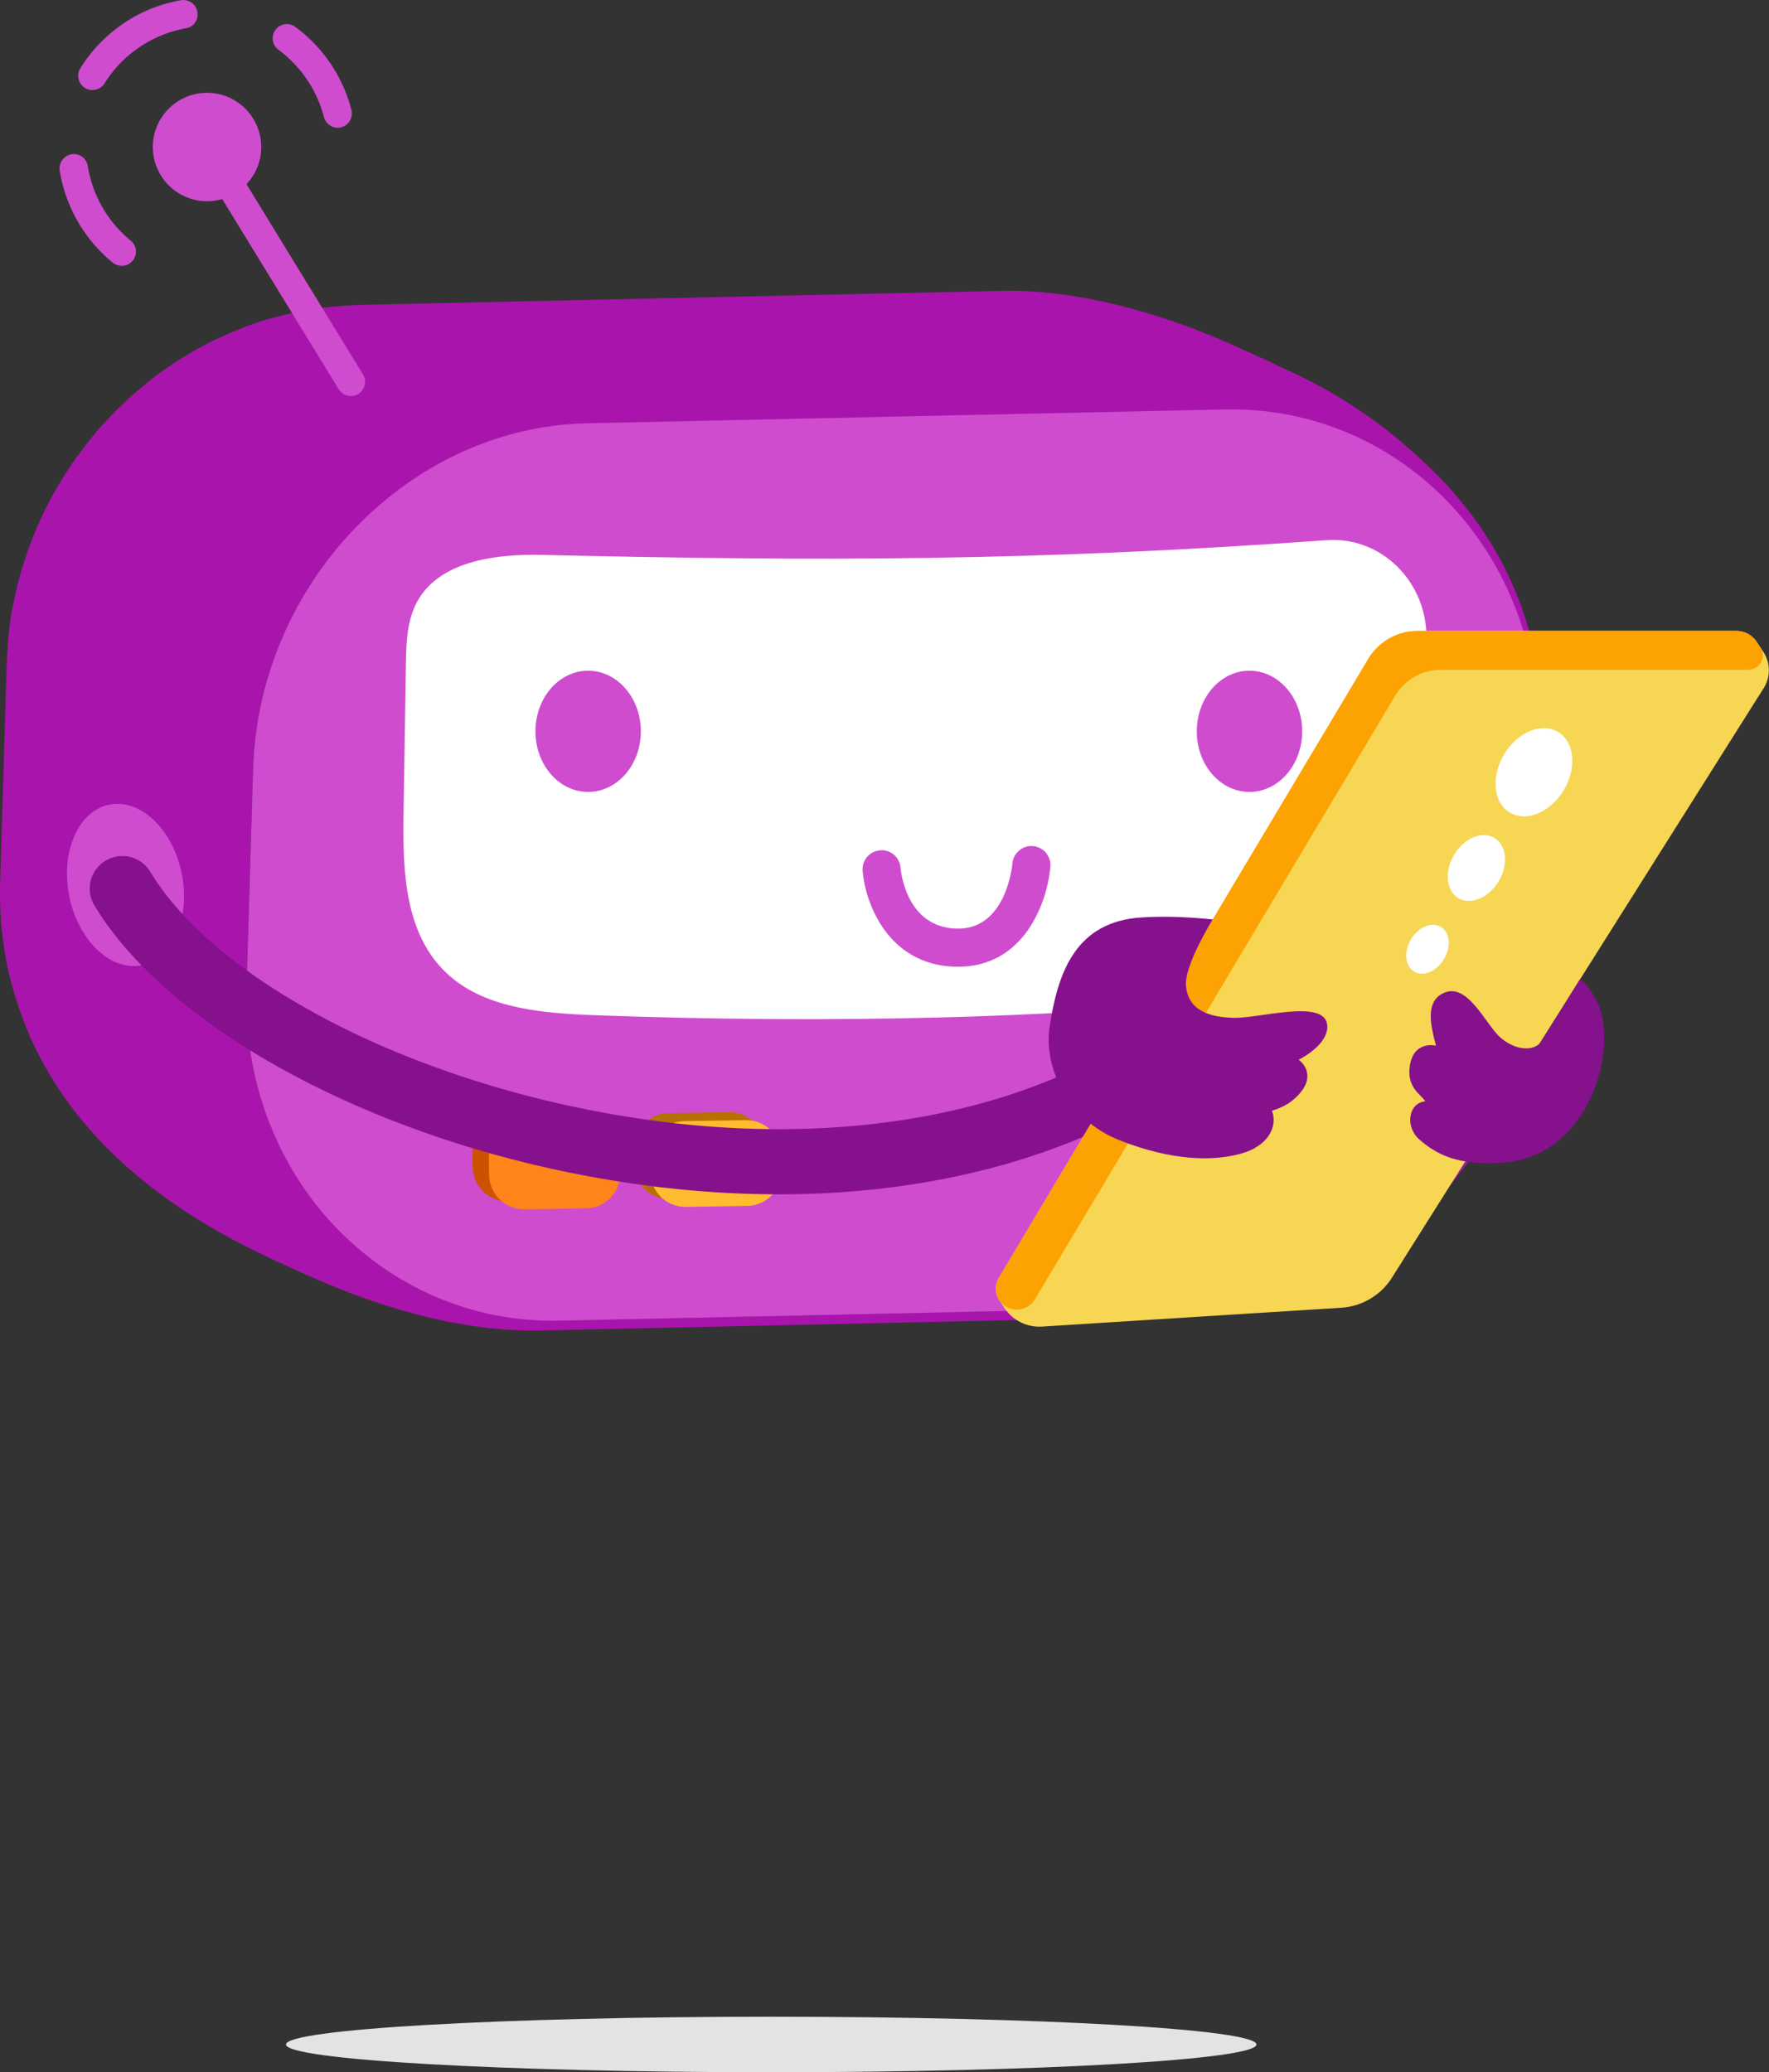 <svg xmlns="http://www.w3.org/2000/svg" width="216" height="253" fill="none" viewBox="0 0 216 253">
  <rect x="0" y="0" width="216" height="253" fill="#333333" stroke="none"/>
  <g clip-path="url(#mobile-purple__a)">
    <path fill="#B72C25" d="M123.06 35.48c-.3 0-.7 0-1 .01h1v-.01Zm-82.38 1.91c-.09 0-.17.02-.26.03l.75-.08-.49.05Zm-12.99 3.38h-.02l.08-.03-.06.03Zm-12.94 8.72c-.32.32-.63.62-.93.93.66-.64 1.47-1.42 2.1-2.03-.35.33-.82.76-1.17 1.1Z"/>
    <path fill="#A914AD" d="M188.31 87.1v-.15c-.02-.95-.08-1.48-.2-2.7v.05c0-.07-.01-.13-.02-.2-.03-.32-.07-.64-.11-.95v-.01l-.09-.64c0-.06-.02-.13-.03-.19-.22-1.52-.6-3.36-1.05-4.95-.01-.05-.03-.1-.04-.15-.09-.32-.18-.63-.28-.92-2.76-9.25-8.26-16.15-14.13-21.23-5.02-4.53-10.63-7.89-15.86-10.18-.23-.11-.46-.22-.67-.33-.05-.02-.11-.05-.16-.08-.06-.03-.13-.06-.19-.09-.63-.3-1.18-.55-1.64-.76l-3.28-1.48c-.91-.41-1.79-.79-2.64-1.14-.03-.01-.05-.02-.08-.03-.37-.15-.73-.3-1.09-.44.01 0 .02 0 .03.01.01 0 .03.01.04.02-.02 0-.05-.02-.07-.03a.689.689 0 0 1-.08-.03c-.45-.18-.9-.35-1.33-.52-.02 0-.05-.02-.07-.03-.16-.06-.32-.12-.48-.17h-.06c-.63-.24-1.25-.46-1.84-.66-.08-.03-.16-.05-.25-.08a62.768 62.768 0 0 0-2.42-.77c-.33-.1-.65-.2-.96-.28l-.24-.07c-.18-.05-.38-.11-.58-.16l-.45-.12c-.4-.11-.81-.21-1.15-.31l-.6-.14s-.1-.02-.14-.03c-.44-.11-.83-.2-1.17-.28-.71-.16-1.55-.33-2.37-.48-.03 0-.07-.01-.1-.02l-.18-.03c-1.24-.22-2.4-.39-2.93-.45-.09 0-.19-.02-.27-.03-.61-.07-1.16-.13-1.67-.17l.52.04c-1.55-.14-2.2-.19-3.27-.21-.06 0-.13 0-.19-.01-.72-.04-1.67 0-2.39 0l-7.78.17-7.79.17-7.79.17-7.79.17-7.79.17-7.79.17-7.79.17-7.79.17-7.79.17-7.78.17c-.43.02-.92.04-1.41.07h-.14c-.84.05-1.7.12-2.49.2l.26-.03-.87.09c-1.06.12-2.46.34-3.49.58-.8.18-1.49.35-2.12.51l.42-.11-.49.13s-.03.01-.05.02c-1.77.45-3.05.87-4.87 1.62-.5.2-.99.41-1.5.64.08-.04.15-.07.23-.11l-.83.38c-.76.34-1.7.82-2.6 1.32-.03.02-.06.03-.09.05h-.01c.06-.03.13-.07.18-.1-.1.05-.23.13-.33.18-.24.13-.5.29-.76.44-.96.56-1.78 1.07-2.1 1.3-.31.22-.68.47-1.05.73.11-.08.22-.16.32-.23-.12.09-.28.2-.41.28-.05.03-.08.07-.13.1-.5.35-1 .7-1.4 1.04 0 0-.02.01-.02.02-.77.6-1.73 1.45-2.48 2.07l-1.2 1.16c-.33.31-.64.61-.93.9-.07.07-.15.14-.21.21l-.01.01c-.24.24-.49.52-.75.8-.99 1.06-2.06 2.36-3.14 3.84-.1.14-.21.27-.31.4-.49.63-1.03 1.5-1.5 2.24-.07.11-.14.21-.21.32-.04.06-.08.13-.12.19-.01.02-.99 1.53-2.08 3.74 0 0 0 .02-.01.02-.32.65-.65 1.37-.97 2.12-.16.38-.34.83-.52 1.28 0 .02-.02.04-.03.07-.24.61-.48 1.24-.67 1.78-.07.2-.14.41-.21.63-.29.87-.54 1.7-.75 2.5 0 .03-.02.07-.03.1-.17.55-.31 1.22-.45 1.87-.04.19-.08.38-.12.56-.06.31-.12.61-.19.88-.23 1.01-.39 2.39-.5 3.42-.11 1.04-.17 2.43-.24 3.47V81l-.08 2.6-.08 2.6v.08l-.08 2.68-.08 2.68v.08l-.08 2.6-.08 2.6V97l-.08 2.68-.08 2.68-.08 2.68-.08 2.68c-.01.41 1.22 1.33 3.37 2.52.26.15.54.3.83.45-2.67-1.47-4.22-2.56-4.22-3.03-.02 1.36.02 3.17.1 4.52.06.99.23 2.29.36 3.27.26 1.93.84 4.47 1.44 6.33.04.12.08.25.12.38.43 1.39.93 2.72 1.48 4.01.04.1.09.2.13.3 6.36 14.53 19.59 22.34 27.41 26.21.08.04.15.08.23.11.53.26 1.04.51 1.51.73.14.06.26.12.4.19.47.22.92.43 1.31.61l3.28 1.48c.91.4 2.06.9 3.37 1.43.07.03.15.06.22.09l.22.08c1.12.45 2.33.91 3.62 1.35l1.84.61c.62.2 1.46.45 2.09.64l.37.1c.43.12.84.23 1.22.33l.28.08c.21.05.44.11.68.17.58.14 1.11.27 1.59.38.5.12 1.16.25 1.9.4h.05s.04.02.06.02c.66.12 1.39.25 2.15.36.16.03.32.05.47.08l.34.04a49.203 49.203 0 0 0 2.9.32c.84.07 1.45.11 2.13.13.16 0 .33.02.48.02.74.03 1.74 0 2.48.01 1.14-.02 2.64-.06 3.8-.08h.09l3.89-.09 7.79-.17 7.79-.17 7.79-.17 7.79-.17 7.79-.17 7.79-.17 7.79-.17c1.23-.03 2.67-.06 4.1-.09l3.69-.08c1.17-.03 2.53-.05 3.89-.08l3.89-.08h.02c.43-.02.9-.04 1.39-.07h.15c.41-.03.82-.05 1.23-.09.38-.02.75-.05 1.08-.08.12-.01.24-.03.36-.05h.09c.07 0 .15-.01.22-.02h.05s.05-.01.07-.01c1.06-.12 2.46-.34 3.49-.58 3.17-.73 4.66-1.15 7.12-2.16.47-.19.93-.39 1.41-.59.03-.01.07-.03.1-.04.2-.08.39-.17.6-.26.77-.34 1.7-.83 2.61-1.33.03-.01.05-.03.08-.04l.16-.08c.24-.13.49-.28.76-.44.97-.56 1.78-1.07 2.11-1.3.19-.14.4-.28.62-.44.08-.06.16-.11.24-.17.63-.43 1.29-.89 1.8-1.31 0 0 .02-.01.02-.02 0 0 .02-.01.03-.02 2.25-1.71 4.18-3.55 5.83-5.4.05-.06.11-.12.16-.18.24-.27.48-.55.71-.82.23-.27.47-.56.7-.85.07-.09.15-.18.22-.27.36-.46.72-.93 1.09-1.43.1-.14.21-.28.31-.4.49-.64 1.03-1.5 1.51-2.25.07-.1.13-.2.2-.31.04-.06.08-.13.12-.19.55-.83 1.18-2 1.64-2.88l.27-.53v-.03c.12-.22.23-.43.33-.65.3-.61.59-1.25.82-1.79.06-.14.12-.29.18-.44.02-.04.04-.09.06-.12l-.05.12c.11-.27.22-.55.34-.84 0-.02.02-.04.02-.06.24-.61.48-1.24.67-1.78.07-.2.14-.41.21-.63.22-.66.41-1.29.59-1.91l.06-.2.03-.11c.02-.09.05-.18.07-.27 0-.03.02-.07.03-.1.17-.55.31-1.22.45-1.87.04-.19.08-.37.11-.56 0-.02 0-.04.01-.05l.08-.34c-.02.09-.05.18-.07.28.05-.27.11-.53.16-.77.08-.35.15-.74.21-1.15.1-.6.17-1.08.24-1.78l.06-.5c.11-1.03.17-2.42.24-3.46l.05-1.57.04-1.39.07-2.4.08-2.68.08-2.68.08-2.68.05-1.57.04-1.39.07-2.4.08-2.68.08-2.68.08-2.68v-.32.31c.04-1.42.05-2.12-.02-3.17v-.05ZM50.39 38.39l-.09-.03c.03 0 .06.02.09.03Zm17.94 123.14v-.01.01Zm.01-.02v-.02.02Zm119.71-71.02h-.02.02Zm-.26-.08v.11l-.8 26.8c-.02.67-.06 1.34-.11 2.01-.48 4.63-1.41 8.75-2.86 12.56-.15.39-.31.77-.47 1.15l-.21.51c-.23.53-.48 1.06-.73 1.59-.04.07-.07.15-.11.22-.21.43-.43.84-.65 1.26-.14.26-.27.51-.41.77-.09.16-.19.33-.28.49-1.86 3.2-4.19 6.25-7.06 9.31-3.12 3.15-6.68 5.82-10.57 7.85-.17.09-.34.17-.52.26-.37.19-.75.37-1.12.55l-.6.27a39.14 39.14 0 0 1-12.39 3.27c-.89-.06-2.04-.34-2.62.16h-.05l-77.85 1.69v.03-.03h-.9c-4.69-.17-8.72-.94-12.16-2.08-5.47-1.94-10.35-5.15-14.32-9.31-3.03-3.34-5.28-6.74-6.93-10.06-2.72-5.68-4.18-12.17-3.97-19.07v-.19l.02-.8c.02-.56.04-1.33.07-2.27l.55-18.29c.02-.71.04-1.37.06-1.96l.07-2.27c.01-.37.02-.64.02-.8v-.19c.68-22.74 19.04-41.78 40.76-42.24l77.85-1.69c20.87-.46 37.61 16.39 38.27 37.89-.13.88-.44 1.96.01 2.53l.01-.03ZM52.54 39.17c.24.09.48.19.73.28-.25-.1-.49-.19-.73-.29v.01Zm1.22.48c.52.22 1.05.44 1.59.68-.54-.24-1.07-.47-1.59-.68Zm74.34-2.98c-.31-.1-.62-.19-.92-.28.3.09.6.18.92.28Zm-1.35-.41c-.11-.03-.2-.05-.31-.08.1.03.2.05.31.08Zm-2.79-.62h-.03.03ZM8.55 85.62c.68.32 1.4.66 2.15.99-.75-.34-1.47-.67-2.15-.99-1.02-.49-1.96-.95-2.81-1.39-.56-.29-1.09-.57-1.57-.84-.06-.03-.11-.06-.17-.1 1.22.69 2.76 1.48 4.55 2.33ZM1.2 81.44c-.11-.11-.19-.2-.26-.29.06.09.15.18.26.29Z"/>
    <path fill="#CF4CCF" d="M149.51 49.99c21.72-.48 38.97 17.79 38.28 40.53-.27 8.93-.53 17.86-.8 26.8-.67 22.74-19.04 41.78-40.76 42.24-25.95.56-51.9 1.13-77.85 1.69-21.71.48-38.96-17.79-38.28-40.53.27-8.93.53-17.86.8-26.8.67-22.74 19.04-41.78 40.75-42.24 25.95-.56 51.9-1.13 77.85-1.69h.01Z"/>
    <path fill="#CC5200" d="m69.37 136.1-7.48.113a4.27 4.27 0 0 0-4.204 4.335l.03 1.929a4.27 4.27 0 0 0 4.334 4.205l7.479-.114a4.27 4.27 0 0 0 4.204-4.334l-.029-1.93a4.27 4.27 0 0 0-4.334-4.204Z"/>
    <path fill="#FF8419" d="m71.374 137.069-7.479.114a4.27 4.27 0 0 0-4.205 4.334l.03 1.93a4.27 4.27 0 0 0 4.334 4.205l7.48-.114a4.27 4.27 0 0 0 4.204-4.334l-.03-1.93a4.27 4.27 0 0 0-4.334-4.205Z"/>
    <path fill="#B77100" d="m89.073 135.801-7.48.113a4.27 4.27 0 0 0-4.204 4.335l.03 1.929a4.27 4.27 0 0 0 4.334 4.205l7.479-.114a4.27 4.27 0 0 0 4.204-4.334l-.029-1.93a4.27 4.27 0 0 0-4.334-4.204Z"/>
    <path fill="#FFBC31" d="m91.067 136.77-7.479.114a4.27 4.27 0 0 0-4.204 4.334l.029 1.93a4.27 4.27 0 0 0 4.334 4.205l7.48-.114a4.27 4.27 0 0 0 4.204-4.334l-.03-1.93a4.27 4.27 0 0 0-4.334-4.205Z"/>
    <path fill="#fff" d="M72.84 123.96c-6.37-.23-13.31-.76-17.94-4.81-5.48-4.79-5.74-12.67-5.63-19.67.09-6.12.2-12.24.29-18.36.05-2.89.14-5.96 1.83-8.4 2.95-4.27 9.29-5.09 14.74-4.97 34.11.79 60.02.78 95.87-1.8 6.13-.44 11.5 4.28 12.12 10.67.89 9.09 1.01 21.44-1.63 32.23-1.63 6.66-7.07 11.5-13.59 12.29-28.02 3.39-58.29 3.83-86.06 2.82Z"/>
    <path fill="#E3E3E3" d="M153.42 249.62c0 1.87-26.53 3.39-59.25 3.39s-59.25-1.52-59.25-3.39 26.53-3.39 59.25-3.39 59.25 1.52 59.25 3.39Z"/>
    <path fill="#CF4CCF" d="M31.82 16.94c.56 3.61-1.92 6.99-5.53 7.55-3.61.56-6.99-1.92-7.55-5.53-.56-3.61 1.92-6.99 5.53-7.55 3.61-.56 6.99 1.92 7.55 5.53Zm9.82-1.39c-.92.22-1.85-.34-2.09-1.26A14.82 14.82 0 0 0 34 6.08a1.74 1.74 0 0 1-.37-2.43 1.74 1.74 0 0 1 2.43-.37c3.37 2.48 5.81 6.09 6.85 10.14.24.93-.32 1.88-1.25 2.12h-.03l.01.01ZM11.7 10.94a1.739 1.739 0 0 1-1.89-2.61C12.54 3.96 17 .91 22.08.03c.94-.17 1.85.46 2.02 1.4.17.95-.44 1.89-1.41 2.02-4.09.75-7.72 3.18-9.92 6.72-.25.4-.64.67-1.07.77Zm3.58 21.47c-.51.12-1.07 0-1.51-.34a18.236 18.236 0 0 1-6.48-11.25c-.15-.95.52-1.81 1.44-1.99.95-.15 1.84.5 1.99 1.44a14.73 14.73 0 0 0 5.24 9.1c.74.61.86 1.7.25 2.45-.25.3-.58.51-.94.59h.01Z"/>
    <path fill="#CF4CCF" d="M43.25 48.31a1.74 1.74 0 0 1-1.89-.78L23.8 18.86c-.5-.82-.24-1.89.57-2.39.82-.51 1.89-.25 2.39.57l17.56 28.67a1.745 1.745 0 0 1-1.07 2.6ZM8.46 109.43c1.09 5.41 5.05 9.18 8.84 8.42 3.79-.76 5.98-5.77 4.89-11.19-1.09-5.41-5.05-9.18-8.84-8.42-3.79.76-5.98 5.77-4.89 11.19Z"/>
    <path fill="#86118C" d="M81.2 145.02c-4.79-.55-9.66-1.37-14.56-2.48-25.2-5.71-46.83-18.26-55.11-31.98a3.986 3.986 0 0 1 1.35-5.47 3.986 3.986 0 0 1 5.47 1.35c7.22 11.95 26.87 23.07 50.06 28.33 27.23 6.16 53 3.04 70.7-8.6a3.97 3.97 0 0 1 5.51 1.14 3.97 3.97 0 0 1-1.14 5.51c-16.24 10.68-38.38 14.92-62.27 12.2h-.01Z"/>
    <path fill="#F7D654" d="M212.04 77.03h-38.93a7.04 7.04 0 0 0-6.05 3.43l-45.1 75.56c-.51.85-.48 1.91.06 2.73l.62.94a5.124 5.124 0 0 0 4.58 2.28l36.53-2.3a7.928 7.928 0 0 0 6.22-3.69L215.36 84c.85-1.35.83-3.07-.05-4.4l-.82-1.24a2.962 2.962 0 0 0-2.45-1.32v-.01Z"/>
    <path fill="#FCA203" d="m214.95 79.05-.46-.7a2.962 2.962 0 0 0-2.45-1.32h-38.93a7.04 7.04 0 0 0-6.05 3.43l-45.1 75.56c-.51.85-.48 1.91.06 2.73 1.04 1.57 3.37 1.52 4.34-.1l43.98-73.68a6.566 6.566 0 0 1 5.64-3.2h37.51c1.4 0 2.23-1.56 1.46-2.72Z"/>
    <path fill="#fff" d="M190.93 96.48c-1.63 2.72-4.59 3.94-6.59 2.73-2.01-1.21-2.31-4.39-.68-7.11 1.63-2.72 4.59-3.94 6.59-2.73 2.01 1.21 2.31 4.39.68 7.11Zm-7.95 11.13c-1.22 2.03-3.42 2.94-4.92 2.04-1.5-.9-1.72-3.28-.5-5.3 1.22-2.03 3.42-2.94 4.92-2.04 1.5.9 1.72 3.28.5 5.3Zm-6.67 9.5c-.91 1.51-2.54 2.18-3.65 1.51-1.11-.67-1.28-2.43-.37-3.94.91-1.51 2.54-2.18 3.65-1.51 1.11.67 1.28 2.43.37 3.94Z"/>
    <path fill="#86118C" d="M162.05 125.11c-.35-3.15-8.2-.79-11.31-.84-3.11-.05-5.68-.91-5.93-3.94-.2-2.51 3.27-8.07 3.27-8.07-2.39-.24-5.39-.45-8.65-.25-8.05.49-10.27 6.63-11.28 13.43-.72 4.83 2.18 11.28 8.55 13.78 6.36 2.5 11.27 2.58 14.71 1.67 3.4-.9 4.65-3.31 3.9-5.27.95-.31 1.82-.7 2.46-1.23 2.91-2.37 1.79-4.26.81-4.99h-.02c2.23-1.19 3.67-2.75 3.5-4.31h-.01v.02Zm33.48-1.4c-.43-1.62-1.55-3.3-2.58-4.21l-4.71 7.61c-.95 1.4-3.39 1.1-5.14-.53-1.75-1.63-3.88-6.54-6.71-5.39-2.55 1.03-1.61 4.32-1.05 6.48 0 0-2.88-.73-3.23 2.74-.26 2.54 1.55 3.31 1.91 4.06-2.07.19-2.48 3.12-.72 4.65 2.21 1.93 4.73 3.12 9.82 2.87 10.28-.5 14-12.26 12.4-18.28h.01Z"/>
    <path fill="#EA563C" fill-rule="evenodd" d="M77.38 89.56c-.03 3.55-2.56 6.41-5.66 6.39-3.1-.02-5.59-2.92-5.56-6.48.03-3.55 2.56-6.41 5.66-6.39 3.1.02 5.59 2.92 5.56 6.48Zm80.81-1c-.03 3.55-2.56 6.41-5.66 6.39-3.1-.02-5.59-2.92-5.56-6.48.03-3.55 2.56-6.41 5.66-6.39 3.1.02 5.59 2.92 5.56 6.48Z" clip-rule="evenodd"/>
    <path fill="#CF4CCF" d="M78.25 89.29c0 4.09-2.88 7.4-6.44 7.4-3.56 0-6.43-3.31-6.43-7.4s2.88-7.4 6.43-7.4 6.44 3.31 6.44 7.4Zm80.75 0c0 4.09-2.88 7.4-6.44 7.4-3.56 0-6.43-3.31-6.43-7.4s2.88-7.4 6.43-7.4 6.44 3.31 6.44 7.4Zm-42.3 28.75c-8.28-.21-11.05-7.76-11.37-11.72-.1-1.28.85-2.4 2.13-2.5 1.27-.13 2.39.85 2.5 2.12.06.74.82 7.29 6.85 7.44 6.03.15 6.78-7.63 6.81-7.96.11-1.28 1.25-2.23 2.5-2.12 1.28.11 2.23 1.22 2.13 2.49-.34 4.32-3.2 12.44-11.56 12.24l.01.01Z"/>
  </g>
  <defs>
    <clipPath id="mobile-purple__a">
      <path fill="#fff" d="M0 0h215.98v253.01H0z"/>
    </clipPath>
  </defs>
</svg>

